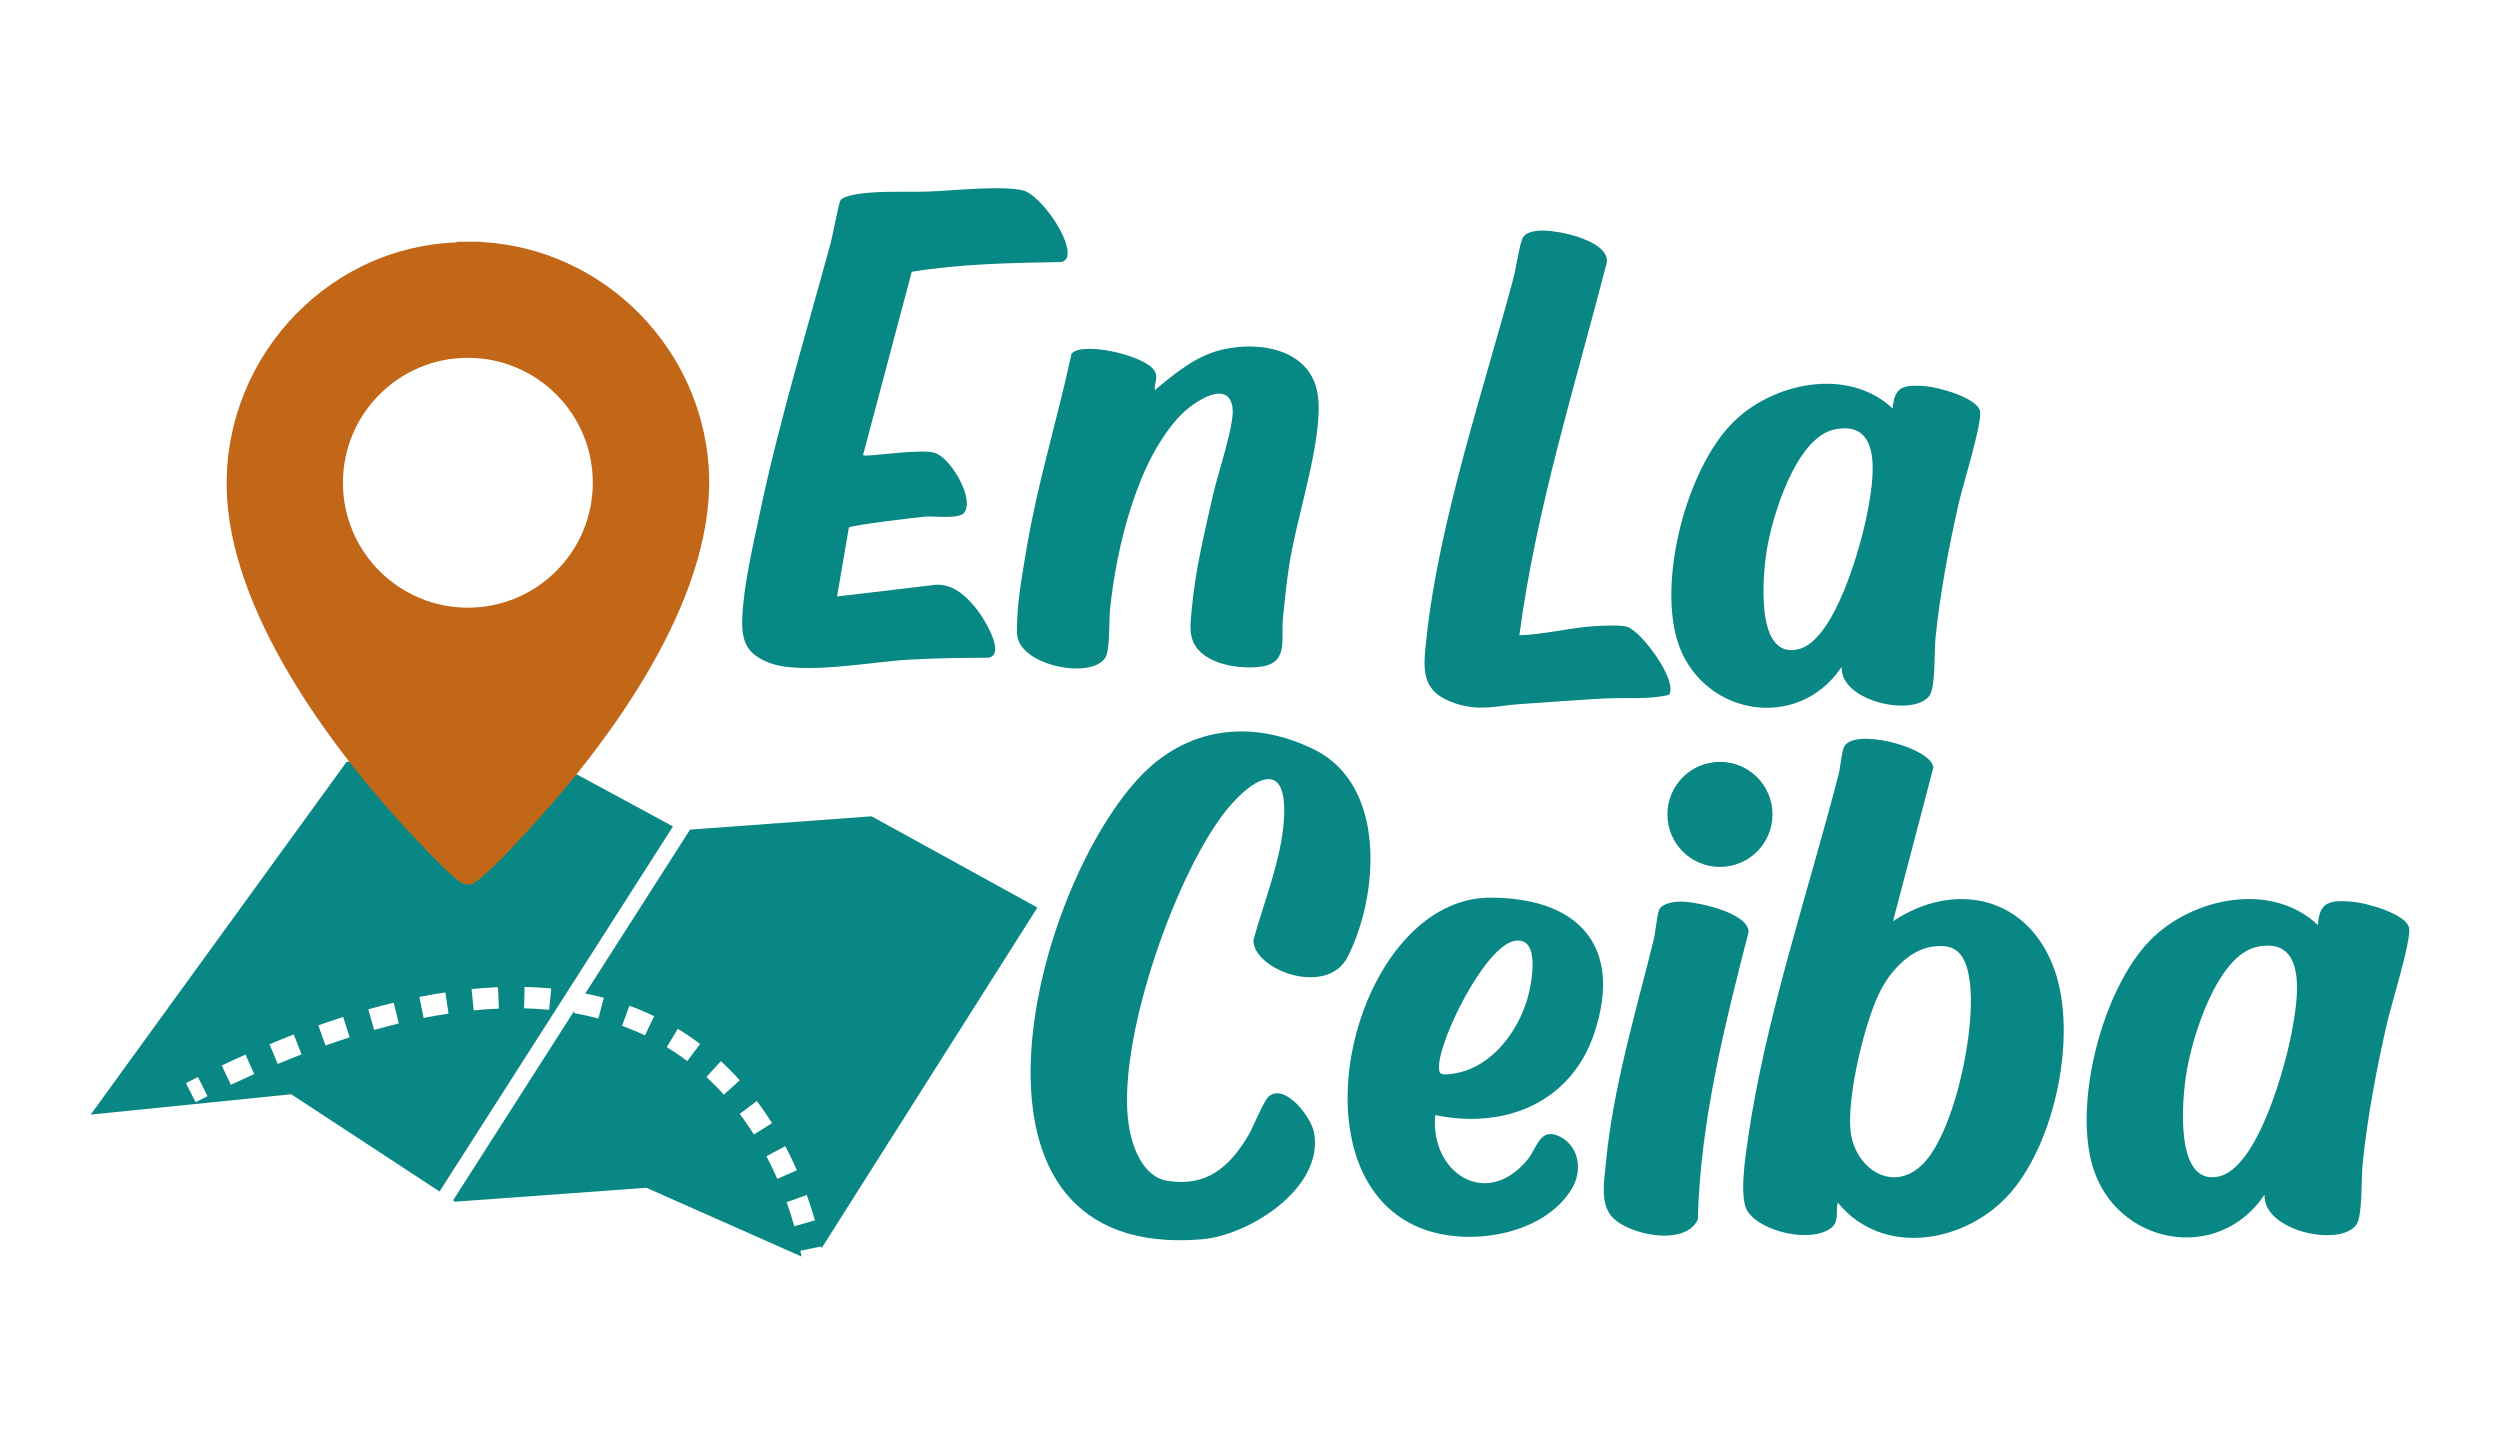 <?xml version="1.0" encoding="UTF-8"?>
<svg id="Capa_1" xmlns="http://www.w3.org/2000/svg" version="1.1" viewBox="0 0 467.28 270">
  <!-- Generator: Adobe Illustrator 29.5.1, SVG Export Plug-In . SVG Version: 2.1.0 Build 141)  -->
  <defs>
    <style>
      .st0 {
        fill: #078884;
      }

      .st1 {
        fill: #c26718;
      }

      .st2 {
        fill: #098784;
      }
    </style>
  </defs>
  <path class="st2" d="M353.84,172.17c11.73-7.74,25.36-4.53,30.19,9.15,4.27,12.1.17,31.94-8.25,41.63-8.12,9.35-23.85,12.24-32.28,1.81-.44,1.58.33,3.52-1.18,4.72-3.66,2.92-13.13.85-15.69-3.09-1.61-2.49-.39-10.23.06-13.36,3.2-22.43,11.26-46.21,16.96-68.26.36-1.41.54-4.12,1.02-5.15,1.71-3.69,16.12-.02,16.71,3.8l-7.55,28.76ZM361,176.97c-3.91.61-7.29,4.22-9.16,7.52-3.21,5.67-6.68,20.59-5.94,26.98.81,6.98,7.95,11.74,13.57,6.04,6.24-6.33,10.8-28.58,8.13-36.8-1.1-3.38-3.1-4.29-6.6-3.74Z"/>
  <path class="st2" d="M237.17,204.92c3.03-2.51,7.91,3.88,8.44,6.77,1.9,10.28-12.01,19.22-21.06,19.96-49.06,4-32.03-64.15-11.79-86.13,8.9-9.67,21.17-11.24,32.96-5.38,13.49,6.7,12,27.27,6.17,38.71-3.87,7.59-17.72,2.42-17.61-3.16,1.95-7.03,5.15-14.89,5.68-22.19.94-12.88-6.67-7.49-11.39-1.23-9.3,12.34-19.97,42.91-17.58,58.13.62,3.92,2.61,9.53,7.11,10.29,7.42,1.26,11.75-2.59,15.25-8.51.88-1.48,2.89-6.5,3.8-7.26Z"/>
  <path class="st2" d="M353.78,76.36c.23-4.3,2.3-4.45,6.09-4.18,2.3.16,9.74,2.14,10.23,4.71.42,2.21-3.27,13.96-3.99,17.18-1.87,8.28-3.48,16.72-4.34,25.19-.25,2.47.01,9.14-1.09,10.72-2.89,4.15-16.79,1.15-16.45-5.34-8.34,12.51-26.77,8.95-30.83-5.28-3.3-11.58,1.86-31.54,10.33-40.22,7.47-7.65,21.71-10.66,30.05-2.77ZM342.92,80.26c-7.28,1.5-11.72,16.41-12.71,22.71-.71,4.51-2.22,20.29,5.89,18.39,6.95-1.62,11.85-19.7,13-25.89,1-5.36,3.09-17.11-6.18-15.21Z"/>
  <path class="st2" d="M433.25,172.89c.24-4.49,2.4-4.65,6.36-4.36,2.4.17,10.17,2.23,10.68,4.92.44,2.3-3.41,14.58-4.17,17.94-1.96,8.65-3.64,17.46-4.53,26.3-.26,2.58.01,9.54-1.14,11.19-3.02,4.34-17.53,1.2-17.18-5.58-8.71,13.06-27.95,9.35-32.2-5.52-3.45-12.09,1.95-32.93,10.79-42,7.8-7.99,22.67-11.13,31.37-2.89ZM421.92,176.97c-7.6,1.56-12.24,17.14-13.28,23.71-.74,4.7-2.32,21.18,6.15,19.2,7.25-1.7,12.38-20.57,13.58-27.04,1.04-5.6,3.22-17.87-6.45-15.88Z"/>
  <path class="st2" d="M283.97,118.74c4.82-.14,9.62-1.47,14.42-1.73,1.39-.08,4.56-.22,5.75.15,2.69.83,9.58,10.18,7.82,12.72-3.9.92-8.15.46-12.17.68-5.2.28-10.43.69-15.63,1.04-4.42.3-7.53,1.39-12.06-.1-6.78-2.23-6.09-6.53-5.44-12.54,2.32-21.38,10.55-45.87,16.18-66.82.6-2.24.97-5.4,1.65-7.38.91-2.69,7.12-1.43,9.22-.85,2.27.62,7.07,2.28,6.61,5.2-5.94,23.08-13.19,45.93-16.33,69.65Z"/>
  <path class="st2" d="M268.26,208.44c-.97,10.78,9.52,17.65,17.23,8.34,1.82-2.19,2.34-6.26,6.12-4.31,3.65,1.89,4.17,6.43,2.19,9.71-5.27,8.75-19.41,10.94-28.32,7.35-25.16-10.13-12.26-61.79,13.12-61.75,16.3.03,24.81,8.92,19.42,25.25-4.32,13.08-16.77,18.1-29.75,15.4ZM283.03,175.88c-5.46,1.08-13.87,18.05-14.06,23.33-.05,1.43.19,1.68,1.59,1.59,7.36-.49,12.63-7.01,14.76-13.56.93-2.87,2.87-12.38-2.28-11.36Z"/>
  <path class="st2" d="M301.38,227.53c-2.39-2.57-1.52-6.91-1.21-10.21,1.31-13.97,5.53-27.95,8.89-41.52.41-1.67.56-4.14.98-5.55.4-1.33,2.5-1.66,3.72-1.72,2.95-.16,12.98,1.99,13.08,5.63-4.52,17.66-9.03,35.43-9.5,53.8-2.38,5.07-12.9,2.86-15.95-.43Z"/>
  <circle class="st2" cx="321.48" cy="152.22" r="9.82"/>
  <path class="st0" d="M170.42,50.78l-9.11,34.3c.59.43,10.74-1.31,13.45-.42,2.99.98,7.43,8.55,5.46,11.18-.94,1.25-5.56.58-7.27.72s-13.72,1.59-14.28,2.04l-2.22,12.89,17.54-2.08c3.82-.73,6.66,1.96,8.79,4.74,1.08,1.41,5.33,8.16,1.96,8.79-4.97.02-9.97.07-14.92.36-6.94.4-19.97,2.9-25.97.61-4.32-1.65-5.28-4.03-5.11-8.43.23-5.97,1.99-13.42,3.23-19.34,3.59-17.16,8.76-34,13.34-50.91.39-1.43,1.41-7.18,1.81-7.83.25-.4,1.47-.78,1.97-.89,4.13-.96,10.23-.56,14.57-.71s13.51-1.18,17.55-.21c3.2.77,9.2,9.27,8.24,12.46-.16.53-.61.86-1.16.93-9.31.17-18.7.31-27.87,1.82Z"/>
  <path class="st0" d="M200.3,66.07c2.14-2.32,13.83.39,15.5,3.25.77,1.31-.09,2.21.04,3.61,3.69-3.08,7.62-6.37,12.43-7.54,7.26-1.76,17.05-.09,18.09,8.79.95,8.17-4.19,22.96-5.47,31.96-.44,3.07-.79,6.24-1.09,9.33-.41,4.26,1.2,8.69-4.68,9.21-3.97.35-10.21-.6-12.06-4.64-.89-1.96-.47-4.15-.29-6.31.62-7.12,2.42-14.4,3.99-21.37.84-3.71,4.02-13.04,3.62-16.11-.73-5.59-7.35-1.03-9.53,1.18-8.28,8.37-12.16,24.92-13.36,36.3-.22,2.12,0,7.81-.88,9.19-2.63,4.1-15.59,1.58-16.46-4-.14-.9-.05-2.15-.02-3.1.15-4.29,1.11-9.51,1.84-13.79,2.07-12.15,5.75-23.94,8.32-35.97Z"/>
  <path class="st2" d="M153.5,232.95c.02.12.04.23.07.34l40.33-63.66-30.99-17.05-33.93,2.48-19.59,30.64c1.17.23,2.34.49,3.47.79l-1.02,3.87c-1.48-.39-3.01-.72-4.55-.99l.09-.51-22.7,35.51.36.24,35.78-2.6,28.99,12.85c-.06-.31-.12-.67-.21-1.09l3.92-.8ZM120.55,193.53c-1.38-.66-2.82-1.26-4.28-1.79l1.37-3.76c1.58.57,3.13,1.23,4.63,1.94l-1.72,3.61ZM128.46,198.33c-1.23-.93-2.52-1.8-3.84-2.6l2.07-3.42c1.43.86,2.83,1.81,4.17,2.82l-2.41,3.2ZM132.03,201.3l2.71-2.95c1.22,1.12,2.41,2.32,3.53,3.57l-2.97,2.68c-1.04-1.16-2.15-2.27-3.27-3.3ZM138.26,208.2l3.2-2.4c.99,1.31,1.94,2.7,2.84,4.12l-3.38,2.13c-.84-1.33-1.73-2.62-2.65-3.85ZM143.25,216.11l3.54-1.87c.76,1.45,1.49,2.96,2.16,4.49l-3.66,1.61c-.63-1.44-1.32-2.87-2.04-4.23ZM147.03,224.71l3.77-1.35c.56,1.56,1.07,3.15,1.52,4.74l-3.85,1.09c-.43-1.5-.91-3.01-1.44-4.48Z"/>
  <path class="st2" d="M95.34,138l-30.58,4.43-47.81,65.9,37.48-3.8,27.73,18.18,43.63-68.24-30.45-16.47ZM36.56,206.01l-1.81-3.57c.75-.38,1.5-.76,2.25-1.13l1.78,3.58c-.73.37-1.47.74-2.22,1.12ZM43.16,202.77l-1.71-3.62c1.5-.71,2.98-1.39,4.44-2.04l1.63,3.65c-1.43.64-2.89,1.3-4.36,2ZM51.91,198.87l-1.54-3.69c1.53-.64,3.05-1.25,4.54-1.83l1.45,3.73c-1.46.56-2.94,1.16-4.44,1.79ZM60.84,195.42l-1.34-3.77c1.56-.55,3.12-1.08,4.64-1.57l1.22,3.81c-1.49.48-3.01.99-4.53,1.53ZM69.93,192.51l-1.09-3.85c1.6-.45,3.2-.88,4.75-1.25l.95,3.89c-1.5.37-3.05.77-4.6,1.21ZM79.17,190.26l-.78-3.92c1.64-.33,3.27-.61,4.85-.85l.6,3.96c-1.52.23-3.09.51-4.68.82ZM88.54,188.85l-.4-3.98c1.66-.17,3.33-.28,4.94-.35l.17,4c-1.54.06-3.12.18-4.71.33ZM97.96,188.47l.09-4c1.68.04,3.35.13,4.97.29l-.37,3.98c-1.52-.14-3.09-.23-4.68-.27Z"/>
  <path class="st1" d="M89.41,45.18l3.11.26c21.43,2.42,38.27,19.97,39.92,41.48,1.78,23.3-16.72,49.33-31.56,65.89-3.34,3.73-7.42,8.25-11.22,11.46-.55.46-1.02.82-1.72,1.04h-.98c-.69-.22-1.17-.58-1.72-1.04-2.25-1.9-4.69-4.47-6.74-6.62-15.37-16.03-34.55-41.49-36.04-64.35-1.63-24.98,17.67-46.97,42.74-47.99l.3-.13h3.92ZM110.8,90.23c0-12.9-10.46-23.35-23.35-23.35s-23.35,10.46-23.35,23.35,10.46,23.35,23.35,23.35,23.35-10.46,23.35-23.35Z"/>
</svg>